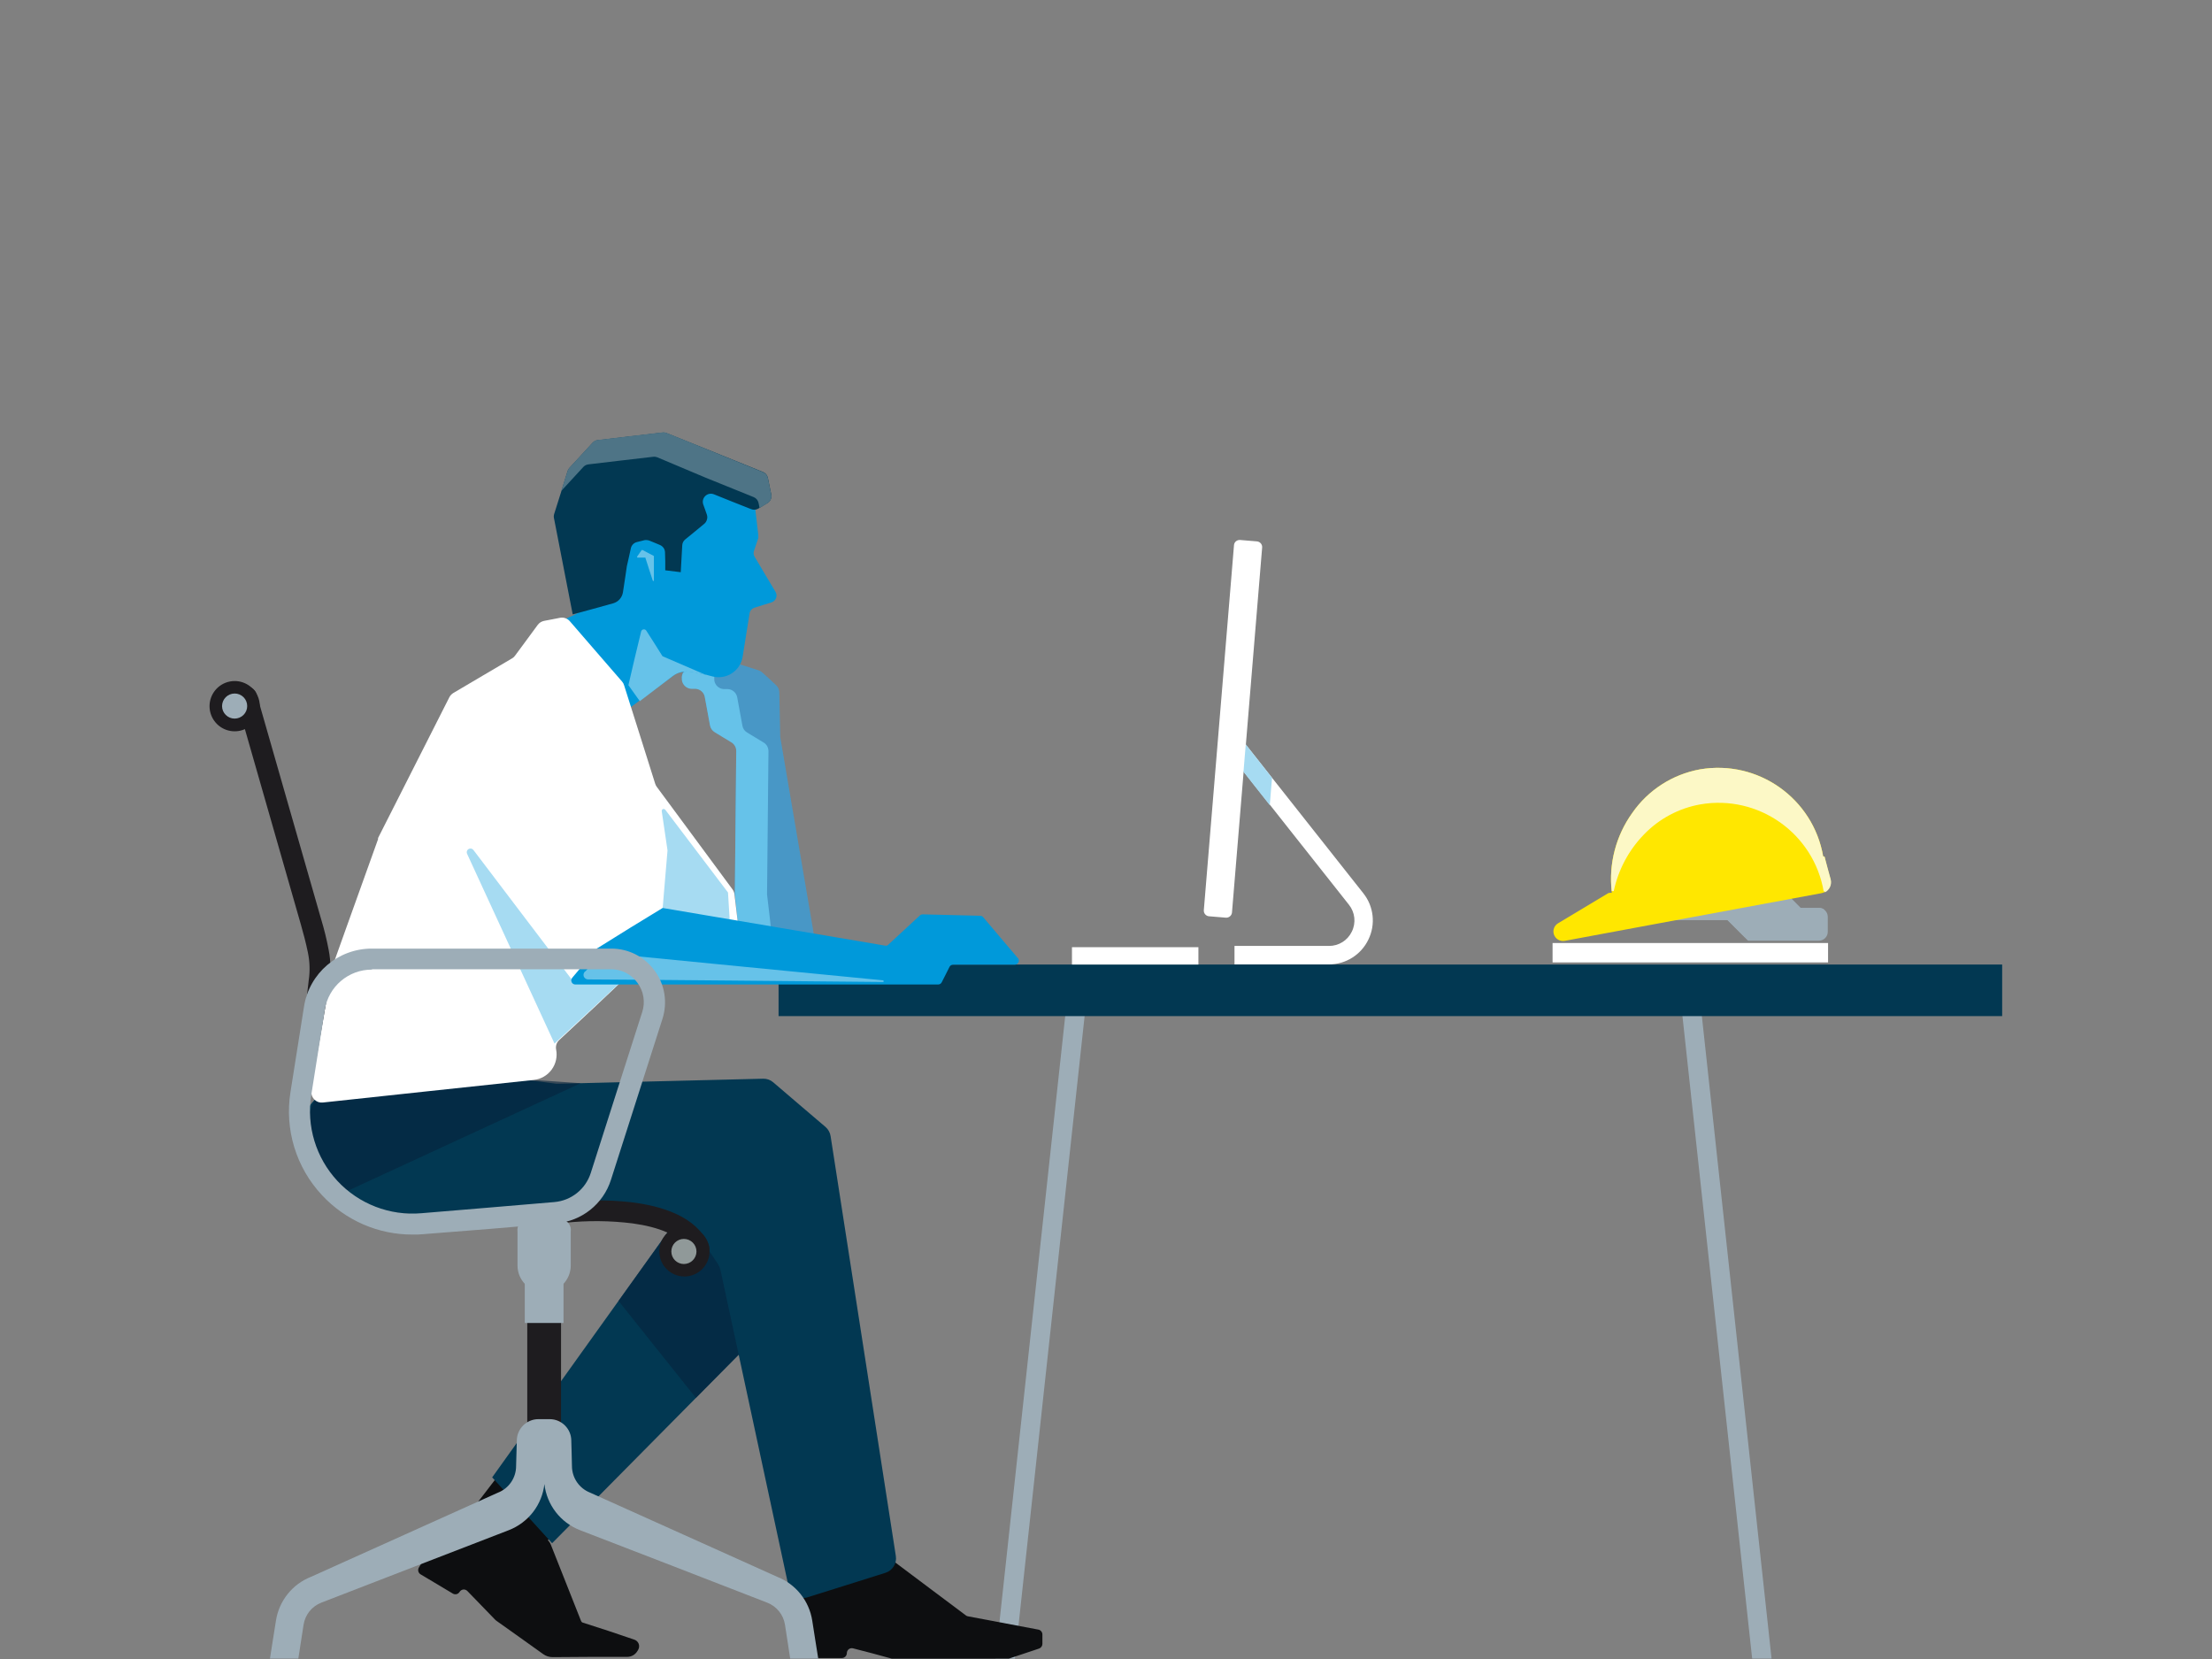 <?xml version="1.0" encoding="UTF-8"?>
<svg width="440px" height="330px" viewBox="0 0 440 330" version="1.1" xmlns="http://www.w3.org/2000/svg" xmlns:xlink="http://www.w3.org/1999/xlink">
    <rect x="0" y="0" width="440" height="330" fill="#808080" stroke="none"/>
    <title>Graphic elements / Icons / Rich icons / Integrator searching (male)</title>
    <g id="Graphic-elements-/-Icons-/-Rich-icons-/-Integrator-searching-(male)" stroke="none" stroke-width="1" fill="none" fill-rule="evenodd">
        <g id="Integrator-searching-(male)" transform="translate(41, 85)" fill-rule="nonzero">
            <polygon id="Path" fill="#9DADB7" points="307.53 244.92 309.46 244.92 311.39 244.92 304.44 180.86 297.49 116.8 295.56 116.8 293.63 116.8 300.58 180.86"></polygon>
            <polygon id="Path" fill="#9DADB7" points="160.88 244.92 158.95 244.92 157.02 244.92 163.97 180.86 170.92 116.8 172.85 116.8 174.78 116.8 167.83 180.86"></polygon>
            <polygon id="Path" fill="#0D0E10" points="59.2 207.09 54.61 213.07 50.03 219.05 58.29 221.21 66.54 223.38 67.57 221.95 68.6 220.52 63.9 213.8"></polygon>
            <polygon id="Path" fill="#023852" points="122.6 167.62 95.71 194.8 68.82 221.97 62.86 215.42 56.9 208.87 77.14 180.6 97.38 152.34 109.99 159.98"></polygon>
            <polygon id="Path" fill="#06233C" opacity="0.6" style="mix-blend-mode: multiply;" points="97.43 193.07 109.98 180.39 122.53 167.7 109.92 160.06 97.31 152.42 89.67 163.1 82.03 173.77 89.73 183.42"></polygon>
            <path d="M121.62,105.14 L117.91,83.36 L114.2,61.58 L114.2,61.46 L114.11,57.09 L114.02,52.72 C114.011,52.444 113.95,52.173 113.84,51.92 C113.721,51.673 113.555,51.452 113.35,51.27 L112,50 L110.61,48.75 C110.503,48.658 110.39,48.574 110.27,48.5 C110.144,48.435 110.014,48.378 109.88,48.33 L106.75,47.33 L103.61,46.33 C103.437,46.28 103.26,46.25 103.08,46.24 C102.904,46.215 102.726,46.215 102.55,46.24 L99.35,47 L96.16,47.77 C95.166,48.007 94.51,48.956 94.64,49.97 L94.64,50.08 L94.64,50.19 C94.769,51.144 95.559,51.871 96.52,51.92 L96.93,51.92 L97.33,51.92 C97.78,51.941 98.21,52.114 98.55,52.41 C98.885,52.708 99.11,53.109 99.19,53.55 L99.71,56.38 L100.23,59.21 C100.335,59.769 100.674,60.256 101.16,60.55 L102.8,61.55 L104.45,62.55 C105.065,62.905 105.446,63.56 105.45,64.27 L105.31,78.38 L105.17,92.5 L105.17,92.64 C105.17,92.64 105.17,92.73 105.17,92.78 L105.65,97.26 L106.14,101.73 C106.224,102.279 106.561,102.757 107.05,103.02 C107.545,103.309 108.126,103.412 108.69,103.31 L112.15,102.68 L115.62,102.04 C116.12,101.95 117.62,102.94 119.04,103.82 C120.46,104.7 121.66,105.65 121.62,105.14 Z" id="Path" fill="#4897C6"></path>
            <path d="M111.58,92.94 C111.58,92.89 111.58,92.85 111.58,92.8 C111.575,92.753 111.575,92.707 111.58,92.66 L111.72,78.54 L111.86,64.43 C111.861,64.081 111.775,63.738 111.61,63.43 C111.44,63.129 111.196,62.878 110.9,62.7 L109.25,61.7 L107.6,60.7 C107.11,60.412 106.773,59.921 106.68,59.36 L106.16,56.53 L105.64,53.7 C105.471,52.793 104.702,52.119 103.78,52.07 L103.37,52.07 L102.97,52.07 C102.506,52.047 102.064,51.863 101.72,51.55 C101.375,51.233 101.152,50.805 101.09,50.34 L101.09,50.23 L101.09,50.12 C100.959,49.109 101.61,48.161 102.6,47.92 L104.23,47.53 L105.86,47.14 L104.74,46.78 L103.61,46.43 C103.437,46.38 103.26,46.35 103.08,46.34 C102.904,46.315 102.726,46.315 102.55,46.34 L99.35,47.1 L96.16,47.87 C95.166,48.107 94.51,49.056 94.64,50.07 L94.64,50.18 L94.64,50.29 C94.769,51.244 95.559,51.971 96.52,52.02 L96.93,52.02 L97.33,52.02 C97.78,52.041 98.21,52.214 98.55,52.51 C98.885,52.808 99.11,53.209 99.19,53.65 L99.71,56.48 L100.23,59.31 C100.335,59.869 100.674,60.356 101.16,60.65 L102.8,61.65 L104.45,62.65 C105.065,63.005 105.446,63.66 105.45,64.37 L105.31,78.48 L105.17,92.6 L105.17,92.74 C105.17,92.74 105.17,92.83 105.17,92.88 L105.65,97.36 L106.14,101.83 C106.224,102.379 106.561,102.857 107.05,103.12 C107.545,103.409 108.126,103.512 108.69,103.41 L110.81,103.02 L112.93,102.63 C112.841,102.516 112.768,102.392 112.71,102.26 C112.649,102.123 112.609,101.978 112.59,101.83 L112.1,97.36 L111.58,92.94 Z" id="Path" fill="#66C2E9" style="mix-blend-mode: multiply;"></path>
            <polygon id="Path" fill="#023852" points="113.87 117.12 235.57 117.12 357.26 117.12 357.26 111.99 357.26 106.86 235.57 106.86 113.87 106.86 113.87 111.99"></polygon>
            <path d="M118,231.92 L118,243.83 C118.004,244.089 118.108,244.336 118.29,244.52 C118.474,244.702 118.721,244.806 118.98,244.81 L126.46,244.81 C126.722,244.809 126.974,244.705 127.16,244.52 C127.342,244.336 127.446,244.089 127.45,243.83 L127.45,243.83 C127.451,243.526 127.591,243.239 127.83,243.05 C128.073,242.867 128.386,242.805 128.68,242.88 L132.54,243.88 L136.39,244.93 L136.51,244.93 L159.51,244.93 L159.67,244.93 L162.67,243.93 L165.67,242.93 C165.865,242.861 166.036,242.736 166.16,242.57 C166.28,242.404 166.347,242.205 166.35,242 L166.35,240.12 C166.348,239.89 166.267,239.667 166.12,239.49 C165.972,239.313 165.767,239.193 165.54,239.15 L158.54,237.83 L151.54,236.51 C151.467,236.501 151.397,236.48 151.33,236.45 C151.258,236.42 151.191,236.379 151.13,236.33 L143.87,230.89 L136.62,225.45 C136.362,225.258 136.027,225.202 135.72,225.3 L127.23,228.13 L118.71,231 C118.514,231.063 118.345,231.19 118.23,231.36 C118.097,231.518 118.017,231.714 118,231.92 Z" id="Path" fill="#0D0E10"></path>
            <path d="M48.43,216.59 L45.37,221.7 L42.32,226.81 C42.189,227.033 42.15,227.298 42.21,227.55 C42.274,227.805 42.436,228.024 42.66,228.16 L45.87,230.07 L49.08,231.99 C49.303,232.121 49.568,232.16 49.82,232.1 C50.071,232.034 50.286,231.872 50.42,231.65 L50.42,231.65 C50.579,231.39 50.848,231.217 51.15,231.18 C51.455,231.149 51.757,231.26 51.97,231.48 L54.7,234.3 L57.44,237.13 L57.58,237.26 L57.72,237.38 L62.39,240.7 L67.05,244.03 C67.322,244.225 67.622,244.377 67.94,244.48 C68.264,244.581 68.601,244.632 68.94,244.63 L76.35,244.58 L83.76,244.58 C84.17,244.574 84.571,244.468 84.93,244.27 C85.284,244.064 85.58,243.772 85.79,243.42 L85.87,243.29 L85.95,243.15 C86.157,242.789 86.191,242.355 86.041,241.967 C85.892,241.579 85.575,241.279 85.18,241.15 L80,239.4 L74.8,237.72 L74.65,237.56 C74.607,237.499 74.573,237.431 74.55,237.36 L71.55,229.78 L68.55,222.21 C68.41,221.867 68.194,221.559 67.92,221.31 C67.631,221.064 67.289,220.889 66.92,220.8 L58.22,218.47 L49.52,216.13 C49.125,216.07 48.731,216.251 48.52,216.59 L48.43,216.59 Z" id="Path" fill="#0D0E10"></path>
            <path d="M123.21,139.17 L118,134.73 L112.81,130.29 C112.533,130.051 112.214,129.864 111.87,129.74 C111.523,129.618 111.157,129.56 110.79,129.57 L90.48,130.07 L70.17,130.57 C70.087,130.58 70.003,130.58 69.92,130.57 L69.68,130.57 C60.872,129.358 51.991,128.764 43.1,128.789 C31.01,128.99 19.46,131.07 19.68,138.37 C19.82,143.808 21.935,149.008 25.63,153 C27.837,155.411 30.467,157.397 33.39,158.86 C33.612,158.97 33.847,159.05 34.09,159.1 C34.337,159.15 34.588,159.17 34.84,159.16 L63.32,157.89 L91.8,156.63 C93.89,156.523 95.88,157.532 97.03,159.28 L99.37,162.78 L101.71,166.28 C101.861,166.504 101.992,166.742 102.1,166.99 C102.201,167.236 102.281,167.49 102.34,167.75 L109.09,199.12 L115.84,230.5 C116.021,231.32 116.536,232.027 117.262,232.449 C117.988,232.871 118.858,232.969 119.66,232.72 L127.4,230.29 L135.14,227.85 C136.548,227.404 137.422,226 137.2,224.54 L130.71,182.76 L124.22,141 C124.17,140.648 124.055,140.309 123.88,140 C123.709,139.685 123.482,139.403 123.21,139.17 L123.21,139.17 Z" id="Path" fill="#023852"></path>
            <path d="M20.18,139.15 L20.18,139 C20.211,136.225 21.37,133.582 23.39,131.68 C25.414,129.76 28.111,128.711 30.9,128.76 L47.98,129.29 L65.06,129.82 L69.79,130.14 L74.52,130.47 L50.84,141.4 L27.15,152.34 C24.718,150.701 22.792,148.415 21.59,145.74 C20.671,143.664 20.19,141.42 20.18,139.15 L20.18,139.15 Z" id="Path" fill="#06233C" opacity="0.6" style="mix-blend-mode: multiply;"></path>
            <path d="M70.64,38.75 C71.255,38.244 71.952,37.845 72.7,37.57 C73.7,37.08 74.7,36.57 74.63,36.41 L72.31,27.89 L70,19.37 C69.908,19.045 69.874,18.707 69.9,18.37 C69.918,18.033 69.968,17.698 70.05,17.37 L71.9,12.37 L73.74,7.37 C73.905,7 74.19,6.697 74.55,6.51 C74.915,6.292 75.296,6.102 75.69,5.94 L80.77,4.55 L85.83,3 C86.242,2.794 86.674,2.633 87.12,2.52 C87.528,2.399 87.969,2.469 88.32,2.71 L98.66,8.51 L109,14.31 L109.42,17.87 L109.84,21.43 L109.84,21.72 L109.84,22.01 L109.41,23.29 L108.98,24.57 C108.913,24.762 108.889,24.967 108.91,25.17 C108.931,25.376 108.999,25.575 109.11,25.75 L111.18,29.24 L113.26,32.72 C113.368,32.9 113.436,33.101 113.46,33.31 C113.478,33.52 113.451,33.732 113.38,33.93 L113.38,33.93 C113.311,34.14 113.19,34.329 113.03,34.48 C112.87,34.632 112.679,34.748 112.47,34.82 L110.77,35.35 L109.08,35.88 C108.829,35.958 108.604,36.103 108.43,36.3 C108.255,36.501 108.141,36.747 108.1,37.01 L107.41,41.33 L106.72,45.66 C106.497,47.002 105.72,48.189 104.578,48.929 C103.437,49.669 102.036,49.894 100.72,49.55 L100.07,49.38 L99.43,49.2 L99.34,49.2 L98.2,48.96 L97,48.7 C95.804,48.454 94.561,48.569 93.43,49.03 L88.67,52.55 L83.91,56.07 L78.11,52.63 L72.3,49.19 L71.49,43.97 L70.64,38.75 Z" id="Path" fill="#0099DA"></path>
            <path d="M89.07,30.53 L89.07,25.72 C89.076,25.697 89.076,25.673 89.07,25.65 C89.074,25.634 89.074,25.616 89.07,25.6 L87.94,25 L86.82,24.41 C86.788,24.395 86.752,24.395 86.72,24.41 C86.694,24.402 86.666,24.402 86.64,24.41 L86.19,25.06 L85.74,25.7 C85.715,25.743 85.715,25.797 85.74,25.84 C85.758,25.89 85.807,25.923 85.86,25.92 L86.59,25.92 L87.31,25.92 L87.39,25.92 C87.395,25.943 87.395,25.967 87.39,25.99 L88.11,28.23 L88.84,30.47 C88.855,30.538 88.921,30.582 88.99,30.57 C89.02,30.566 89.048,30.552 89.07,30.53 Z" id="Path" fill="#66C2E9" style="mix-blend-mode: multiply;"></path>
            <path d="M72.92,37.21 L71.07,27.71 L69.22,18.2 C69.133,17.899 69.133,17.581 69.22,17.28 L70.57,13 L71.91,8.7 C71.942,8.588 71.989,8.48 72.05,8.38 C72.111,8.277 72.181,8.18 72.26,8.09 L74.58,5.58 L76.9,3.06 C77.161,2.776 77.517,2.598 77.9,2.56 L84.34,1.8 L90.79,1.05 C90.923,1.03 91.057,1.03 91.19,1.05 C91.324,1.067 91.455,1.1 91.58,1.15 L101.17,5 L110.76,8.88 C111.008,8.979 111.227,9.137 111.4,9.34 C111.566,9.548 111.682,9.79 111.74,10.05 L112.07,11.68 L112.41,13.32 C112.487,13.655 112.452,14.007 112.31,14.32 C112.177,14.626 111.954,14.884 111.67,15.06 L110.76,15.61 L109.85,16.16 C109.42,16.425 108.889,16.47 108.42,16.28 L104.71,14.81 L101,13.32 C100.409,13.086 99.735,13.223 99.281,13.668 C98.827,14.113 98.678,14.784 98.9,15.38 L99.26,16.38 L99.61,17.38 C99.719,17.704 99.719,18.056 99.61,18.38 C99.521,18.701 99.336,18.987 99.08,19.2 L97.19,20.76 L95.29,22.31 C95.121,22.451 94.982,22.625 94.88,22.82 C94.779,23.019 94.721,23.237 94.71,23.46 L94.56,26.14 L94.41,28.82 L92.87,28.63 L91.33,28.44 L91.33,26.65 L91.28,24.86 C91.272,24.549 91.174,24.247 91,23.99 C90.817,23.735 90.568,23.534 90.28,23.41 L89.28,22.99 L88.23,22.56 C88.075,22.492 87.909,22.451 87.74,22.44 C87.571,22.415 87.399,22.415 87.23,22.44 L86.47,22.63 L85.71,22.82 C85.118,22.957 84.652,23.412 84.5,24 L84.1,25.82 L83.69,27.63 C83.69,27.71 83.56,28.51 83.41,29.54 C83.26,30.57 83.07,31.83 82.91,32.84 C82.823,33.35 82.594,33.824 82.25,34.21 C81.914,34.584 81.482,34.857 81,35 L77,36.11 L72.92,37.21 Z" id="Path" fill="#023852"></path>
            <path d="M112.41,13.35 L112.07,11.71 L111.74,10.08 C111.682,9.82 111.566,9.578 111.4,9.37 C111.227,9.167 111.008,9.009 110.76,8.91 L101.17,5 L91.58,1.11 C91.455,1.06 91.324,1.027 91.19,1.01 C91.057,0.99 90.923,0.99 90.79,1.01 L84.34,1.76 L77.9,2.52 C77.517,2.558 77.161,2.736 76.9,3.02 L74.58,5.54 L72.26,8.05 C72.181,8.14 72.111,8.237 72.05,8.34 C71.989,8.44 71.942,8.548 71.91,8.66 L71.27,10.66 L70.64,12.66 L72.84,10.27 L75.05,7.87 C75.18,7.732 75.332,7.617 75.5,7.53 C75.673,7.447 75.859,7.393 76.05,7.37 L82.49,6.61 L88.94,5.86 C89.073,5.84 89.207,5.84 89.34,5.86 C89.474,5.877 89.605,5.91 89.73,5.96 L99.32,10 L108.91,13.88 C109.158,13.979 109.377,14.137 109.55,14.34 C109.716,14.548 109.832,14.79 109.89,15.05 L109.99,15.55 L110.09,16.05 L110.88,15.57 L111.67,15.09 C111.954,14.914 112.177,14.656 112.31,14.35 C112.452,14.037 112.487,13.685 112.41,13.35 Z" id="Path" fill="#4E7486"></path>
            <path d="M111.41,32.58 L109.94,30.12 L108.48,27.67 L108.48,31.17 L108.48,34.68 L109.64,34.39 L110.8,34.11 C111.121,34.039 111.386,33.815 111.51,33.51 C111.623,33.201 111.586,32.858 111.41,32.58 L111.41,32.58 Z" id="Path" fill="#0099DA"></path>
            <path d="M99.25,49.18 L95,47.35 L90.78,45.53 L89.19,43 L87.56,40.45 C87.439,40.257 87.215,40.155 86.99,40.19 C86.765,40.23 86.585,40.399 86.53,40.62 L85.24,45.97 L84,51.29 L85.13,52.88 L86.27,54.47 L89.55,51.97 L92.82,49.48 C93.336,49.089 93.929,48.813 94.56,48.67 C95.193,48.535 95.847,48.535 96.48,48.67 L97.89,48.93 L99.25,49.18 Z" id="Path" fill="#66C2E9" style="mix-blend-mode: multiply;"></path>
            <path d="M106.09,101.23 L105.59,97.05 L105.09,92.87 C105.067,92.695 105.023,92.524 104.96,92.36 C104.895,92.195 104.808,92.04 104.7,91.9 L97.17,81.7 L89.64,71.51 C89.571,71.419 89.51,71.322 89.46,71.22 C89.402,71.12 89.359,71.012 89.33,70.9 L86.24,61.1 L83.14,51.3 C83.103,51.164 83.049,51.033 82.98,50.91 C82.912,50.789 82.831,50.675 82.74,50.57 L77.54,44.57 L72.35,38.57 C72.114,38.293 71.806,38.085 71.46,37.97 C71.12,37.848 70.754,37.821 70.4,37.89 L68.81,38.2 L67.23,38.5 C66.978,38.549 66.738,38.644 66.52,38.78 C66.302,38.916 66.112,39.092 65.96,39.3 L63.71,42.36 L61.45,45.42 C61.368,45.53 61.278,45.634 61.18,45.73 C61.075,45.821 60.961,45.902 60.84,45.97 L55,49.41 L49.17,52.85 C49.003,52.951 48.851,53.075 48.72,53.22 C48.581,53.361 48.467,53.523 48.38,53.7 L41.29,67.7 L34.2,81.7 L34.2,81.82 C34.198,81.857 34.198,81.893 34.2,81.93 L28,99.21 L21.85,116.43 C21.817,116.522 21.791,116.615 21.77,116.71 C21.765,116.807 21.765,116.903 21.77,117 L21.35,124.58 L20.94,132.15 C20.898,132.751 21.13,133.339 21.57,133.75 C22.003,134.176 22.607,134.382 23.21,134.31 L44.16,132.06 L65.16,129.82 C66.585,129.668 67.88,128.923 68.729,127.769 C69.577,126.614 69.901,125.155 69.62,123.75 L69.62,123.75 C69.559,123.417 69.58,123.074 69.68,122.75 C69.79,122.417 69.983,122.118 70.24,121.88 L77.65,114.96 L85,108 C85.137,107.879 85.288,107.775 85.45,107.69 C85.613,107.602 85.788,107.538 85.97,107.5 L95.24,105.5 L104.51,103.5 C105.009,103.386 105.45,103.095 105.75,102.68 C106.041,102.256 106.162,101.739 106.09,101.23 Z" id="Path" fill="#FFFFFF"></path>
            <path d="M90.64,76.42 L91.21,80.29 L91.78,84.16 L91.08,92.44 L90.39,100.71 L97.39,101.31 L104.39,101.91 L104.1,97.22 L103.81,92.53 L97.58,84.31 L91.35,76.09 C91.231,75.927 91.015,75.869 90.83,75.95 C90.671,76.049 90.594,76.239 90.64,76.42 L90.64,76.42 Z" id="Path" fill="#A6DBF2"></path>
            <path d="M82.28,110.53 L77.84,110.64 L73.41,110.74 L63.28,97.4 L53.16,84.06 C52.929,83.771 52.521,83.696 52.203,83.885 C51.885,84.075 51.756,84.469 51.9,84.81 L60.6,103.7 L69.3,122.58 L75.79,116.58 L82.28,110.53 Z" id="Path" fill="#A6DBF2"></path>
            <path d="M161.45,105.56 L158,101.5 L154.58,97.45 C154.51,97.361 154.421,97.29 154.32,97.24 C154.217,97.19 154.104,97.163 153.99,97.16 L148.26,97.02 L142.54,96.88 C142.435,96.881 142.33,96.898 142.23,96.93 C142.133,96.97 142.045,97.027 141.97,97.1 L138.84,100 L135.68,102.92 C135.6,102.998 135.504,103.059 135.4,103.1 C135.287,103.119 135.173,103.119 135.06,103.1 L112.94,99.35 L90.81,95.61 L84.39,99.53 L78,103.51 C77.939,103.53 77.881,103.56 77.83,103.6 C77.779,103.638 77.732,103.682 77.69,103.73 L75.25,106.61 L72.82,109.5 C72.618,109.741 72.574,110.077 72.707,110.362 C72.84,110.647 73.126,110.83 73.44,110.83 L145.61,110.83 C145.761,110.826 145.909,110.784 146.04,110.71 C146.164,110.627 146.264,110.514 146.33,110.38 L147.1,108.86 L147.87,107.33 C147.936,107.199 148.036,107.088 148.16,107.01 C148.289,106.93 148.438,106.888 148.59,106.89 L160.86,106.89 C161.174,106.89 161.46,106.707 161.593,106.422 C161.726,106.137 161.682,105.801 161.48,105.56 L161.45,105.56 Z" id="Path" fill="#0099DA"></path>
            <path d="M75.47,108.19 L76.82,106.7 L78.18,105.21 C78.558,104.788 79.116,104.572 79.68,104.63 L107.15,107.32 L134.62,110 C134.665,110.003 134.707,110.023 134.737,110.057 C134.767,110.091 134.783,110.135 134.78,110.18 C134.78,110.224 134.762,110.265 134.729,110.294 C134.697,110.323 134.653,110.336 134.61,110.33 L104.61,110.05 C92.72,109.94 81.05,109.84 75.98,109.82 C75.587,109.826 75.236,109.576 75.112,109.203 C74.988,108.83 75.121,108.42 75.44,108.19 L75.47,108.19 Z" id="Path" fill="#66C2E9" style="mix-blend-mode: multiply;"></path>
            <polygon id="Path" fill="#FFFFFF" points="197.38 103.41 184.8 103.41 172.23 103.41 172.23 105.14 172.23 106.86 184.8 106.86 197.38 106.86 197.38 105.14"></polygon>
            <path d="M199.48,97.26 L201.16,97.4 L202.84,97.54 C203.138,97.562 203.433,97.465 203.66,97.27 C203.889,97.08 204.033,96.806 204.06,96.51 L207.06,60.21 L210.06,23.91 C210.085,23.613 209.991,23.318 209.8,23.09 C209.605,22.862 209.329,22.719 209.03,22.69 L207.35,22.55 L205.67,22.41 C205.374,22.389 205.08,22.482 204.85,22.67 C204.621,22.864 204.481,23.141 204.46,23.44 L201.46,59.74 L198.46,96.04 C198.407,96.651 198.851,97.192 199.46,97.26 L199.48,97.26 Z" id="Path" fill="#FFFFFF"></path>
            <path d="M223.35,106.83 L204.56,106.83 L204.56,103.16 L223.35,103.16 C225.291,103.174 227.065,102.063 227.9,100.31 C228.765,98.566 228.538,96.478 227.32,94.96 L215.55,80.08 L203.78,65.19 L205.22,64.05 L206.66,62.92 L218.42,77.8 L230.19,92.69 C232.275,95.309 232.665,98.895 231.19,101.9 C229.743,104.92 226.689,106.838 223.34,106.83 L223.35,106.83 Z" id="Path" fill="#FFFFFF"></path>
            <polygon id="Path" fill="#A6DBF2" points="211.58 75.17 211.8 72.44 212.03 69.72 209.42 66.4 206.8 63.08 206.57 65.81 206.35 68.53 208.96 71.85"></polygon>
            <polygon id="Path" fill="#1E1C1F" points="70.6 177.3 67.24 177.3 63.88 177.3 63.88 188.26 63.88 199.22 67.24 199.22 70.6 199.22 70.6 188.26"></polygon>
            <polygon id="Path" fill="#9DADB7" points="71.09 167.25 67.24 167.25 63.39 167.25 63.39 172.7 63.39 178.16 67.24 178.16 71.09 178.16 71.09 172.7"></polygon>
            <path d="M98,165.33 C98.145,165.333 98.29,165.316 98.43,165.28 C98.582,165.253 98.73,165.206 98.87,165.14 C99.908,164.648 100.354,163.411 99.87,162.37 C97.41,157.01 90.77,154.88 84.44,154.13 C79.93,153.641 75.38,153.641 70.87,154.13 L57.87,155.24 L44.87,156.35 C41.245,156.713 37.585,156.408 34.07,155.45 C27.189,153.795 22.011,148.114 21,141.11 C20.379,137.527 20.412,133.861 21.1,130.29 L22.81,120.51 L24.51,110.73 C24.856,108.483 24.812,106.192 24.38,103.96 C23.985,101.871 23.478,99.804 22.86,97.77 L16.45,75.42 L10.05,53.08 C9.895,52.548 9.535,52.098 9.05,51.83 C8.313,51.436 7.412,51.519 6.759,52.041 C6.106,52.563 5.827,53.424 6.05,54.23 L12.45,76.57 L18.85,98.91 C19.34,100.62 19.85,102.53 20.24,104.44 C20.623,106.266 20.681,108.144 20.41,109.99 L19.23,120.14 L18,130.3 C17.216,134.241 17.216,138.299 18,142.24 C18.784,146.013 20.582,149.502 23.2,152.33 C26.063,155.324 29.713,157.449 33.73,158.46 C37.926,159.558 42.285,159.897 46.6,159.46 L58.99,158.84 L71.38,158.23 C75.85,157.757 80.359,157.797 84.82,158.35 C89.9,159.05 94.62,160.68 96.18,164.07 C96.347,164.437 96.618,164.746 96.96,164.96 C97.267,165.174 97.626,165.302 98,165.33 L98,165.33 Z" id="Path" fill="#1E1C1F"></path>
            <path d="M90.14,163.91 C90.14,161.149 92.379,158.91 95.14,158.91 C97.901,158.91 100.14,161.149 100.14,163.91 C100.14,166.671 97.901,168.91 95.14,168.91 C92.379,168.91 90.14,166.671 90.14,163.91 L90.14,163.91 Z" id="Path" fill="#1E1C1F"></path>
            <path d="M0.68,55.45 C0.689,53.066 2.38,51.02 4.72,50.562 C7.06,50.104 9.397,51.362 10.304,53.567 C11.211,55.772 10.435,58.311 8.45,59.631 C6.465,60.952 3.824,60.688 2.14,59 C1.2,58.058 0.675,56.78 0.68,55.45 Z" id="Path" fill="#1E1C1F"></path>
            <path d="M116.18,244.92 L115.67,241.57 L115.15,238.21 C114.845,236.198 113.481,234.506 111.58,233.78 L93,226.57 L74.36,219.37 C70.482,217.865 67.759,214.333 67.29,210.2 C67.063,212.219 66.288,214.138 65.05,215.75 C63.798,217.373 62.129,218.624 60.22,219.37 L41.58,226.57 L22.94,233.78 C22.008,234.137 21.187,234.734 20.56,235.51 C19.938,236.292 19.531,237.223 19.38,238.21 L18.86,241.57 L18.34,244.92 L12.7,244.92 L13.29,241.15 L13.89,237.38 C14.499,233.427 17.166,230.098 20.89,228.64 L39.46,220.28 L58.03,211.92 C60.221,211.075 61.664,208.968 61.66,206.62 L61.73,204.11 L61.8,201.59 C61.8,199.215 63.725,197.29 66.1,197.29 L68.34,197.29 C70.715,197.29 72.64,199.215 72.64,201.59 L72.71,204.11 L72.77,206.62 C72.776,208.968 74.221,211.072 76.41,211.92 L95,220.28 L113.57,228.64 C117.294,230.098 119.961,233.427 120.57,237.38 L121.16,241.15 L121.76,244.92 L116.16,244.92 L116.18,244.92 Z" id="Path" fill="#9DADB7"></path>
            <path d="M67.24,172.05 L67.24,172.05 C64.32,172.034 61.956,169.67 61.94,166.75 L61.94,160 C61.778,158.918 62.447,157.885 63.5,157.59 C64.731,157.347 65.989,157.27 67.24,157.36 L67.24,157.36 C68.491,157.27 69.749,157.348 70.98,157.59 C72.032,157.886 72.697,158.92 72.53,160 L72.53,166.74 C72.525,169.661 70.161,172.029 67.24,172.04 L67.24,172.05 Z" id="Path" fill="#9DADB7"></path>
            <path d="M23.06,152.75 C17.891,147.23 15.575,139.624 16.79,132.16 L18.13,123.7 L19.47,115.23 C20.512,108.57 26.259,103.668 33,103.69 L80.58,103.69 C82.265,103.684 83.927,104.078 85.43,104.84 C86.929,105.609 88.227,106.719 89.22,108.08 C90.218,109.439 90.88,111.015 91.15,112.68 C91.417,114.353 91.287,116.066 90.77,117.68 L85.65,133.68 L80.53,149.68 C78.997,154.501 74.703,157.919 69.66,158.33 L56.4,159.45 L43.13,160.5 C42.78,160.5 42.43,160.56 42.13,160.57 C41.83,160.58 41.42,160.57 41.07,160.57 C37.71,160.587 34.383,159.906 31.3,158.57 C28.182,157.218 25.377,155.236 23.06,152.75 Z M33,107.87 C28.321,107.844 24.328,111.246 23.61,115.87 L22.26,124.33 L20.92,132.79 C19.924,138.987 21.839,145.298 26.111,149.897 C30.383,154.495 36.536,156.869 42.79,156.33 L56,155.23 L69.26,154.11 C72.623,153.825 75.483,151.545 76.51,148.33 L81.62,132.33 L86.74,116.33 C87.392,114.349 87.042,112.175 85.8,110.5 C85.202,109.657 84.41,108.971 83.49,108.5 C82.561,108.029 81.532,107.789 80.49,107.8 L33,107.8 L33,107.87 Z" id="Shape" fill="#9DADB7"></path>
            <path d="M3.17,55.45 C3.175,54.072 4.292,52.955 5.67,52.95 C6.334,52.947 6.971,53.21 7.441,53.679 C7.91,54.149 8.173,54.786 8.17,55.45 C8.171,56.11 7.908,56.744 7.44,57.21 C6.969,57.677 6.333,57.939 5.67,57.94 C5.01,57.941 4.376,57.678 3.91,57.21 C3.435,56.748 3.169,56.113 3.17,55.45 Z" id="Path" fill="#9DADB7"></path>
            <path d="M92.54,163.94 C92.537,163.276 92.8,162.639 93.269,162.169 C93.739,161.7 94.376,161.437 95.04,161.44 C96.418,161.445 97.535,162.562 97.54,163.94 C97.529,165.315 96.415,166.425 95.04,166.43 C94.378,166.433 93.742,166.171 93.273,165.704 C92.804,165.237 92.54,164.602 92.54,163.94 L92.54,163.94 Z" id="Path" fill="#909999"></path>
            <polygon id="Path" fill="#FFFFFF" points="322.63 102.58 295.23 102.58 267.83 102.58 267.83 104.51 267.83 106.44 295.23 106.44 322.63 106.44 322.63 104.51"></polygon>
            <path d="M284.79,98 L302.43,98 L302.55,98 C302.587,98.014 302.62,98.034 302.65,98.06 L304.65,100.06 L306.65,102.06 C306.679,102.087 306.713,102.108 306.75,102.12 L306.87,102.12 L320.81,102.12 C321.276,102.119 321.722,101.932 322.05,101.6 C322.382,101.273 322.57,100.826 322.57,100.36 L322.57,97.36 C322.57,96.388 321.782,95.6 320.81,95.6 L317.29,95.6 L317.17,95.6 C317.133,95.588 317.099,95.567 317.07,95.54 L315.63,94.09 L314.19,92.65 C314.153,92.617 314.108,92.593 314.06,92.58 C314.015,92.565 313.965,92.565 313.92,92.58 L299.36,95 L284.74,97.38 C284.578,97.401 284.462,97.548 284.48,97.71 C284.483,97.79 284.517,97.865 284.575,97.919 C284.633,97.974 284.71,98.003 284.79,98 Z" id="Path" fill="#9DADB7"></path>
            <path d="M302.65,98 L304.38,99.73 L306.1,101.46 C308.79,100.71 311.43,99.84 314.05,98.9 C316.67,97.96 319.26,96.9 321.84,95.9 C321.7,95.81 321.549,95.739 321.39,95.69 C321.221,95.638 321.046,95.611 320.87,95.61 L317.35,95.61 L317.23,95.61 C317.193,95.598 317.159,95.577 317.13,95.55 L315.69,94.1 L314.25,92.66 C314.213,92.627 314.168,92.603 314.12,92.59 C314.075,92.575 314.025,92.575 313.98,92.59 L299.36,95 L284.74,97.38 C284.578,97.401 284.462,97.548 284.48,97.71 C284.491,97.872 284.628,97.996 284.79,97.99 L302.43,97.99 L302.55,97.99 C302.584,97.985 302.618,97.989 302.65,98 Z" id="Path" fill="#9DADB7"></path>
            <path d="M321.92,85.37 L321.79,85.37 L321.66,85.37 L321.66,85.37 C319.675,73.818 308.703,66.06 297.15,68.04 C291.649,69.044 286.776,72.201 283.61,76.81 C280.357,81.388 278.93,87.015 279.61,92.59 L279.27,92.59 L278.93,92.65 L273.93,95.65 L268.93,98.65 C268.18,99.095 267.829,99.994 268.08,100.83 L268.08,100.83 C268.363,101.752 269.29,102.319 270.24,102.15 L295.79,97.4 L321.35,92.66 C321.961,92.542 322.496,92.176 322.828,91.649 C323.159,91.123 323.258,90.482 323.1,89.88 L322.48,87.61 L321.92,85.37 Z" id="Path" fill="#FFE700"></path>
            <path d="M323.15,89.9 L322.53,87.63 L321.92,85.37 L321.79,85.37 L321.66,85.37 L321.66,85.37 C319.675,73.818 308.703,66.06 297.15,68.04 C291.705,69.026 286.872,72.129 283.71,76.67 C280.464,81.179 278.997,86.726 279.59,92.25 L280,92.25 C280.9,88.01 282.98,84.11 286,81 C289.019,77.858 292.959,75.757 297.25,75 C308.803,73.02 319.775,80.778 321.76,92.33 L321.76,92.33 L321.89,92.33 L322.02,92.33 L322.02,92.42 L322.02,92.5 C322.461,92.266 322.812,91.894 323.02,91.44 C323.248,90.959 323.294,90.412 323.15,89.9 L323.15,89.9 Z" id="Path" fill="#FCF8C6"></path>
        </g>
    </g>
</svg>